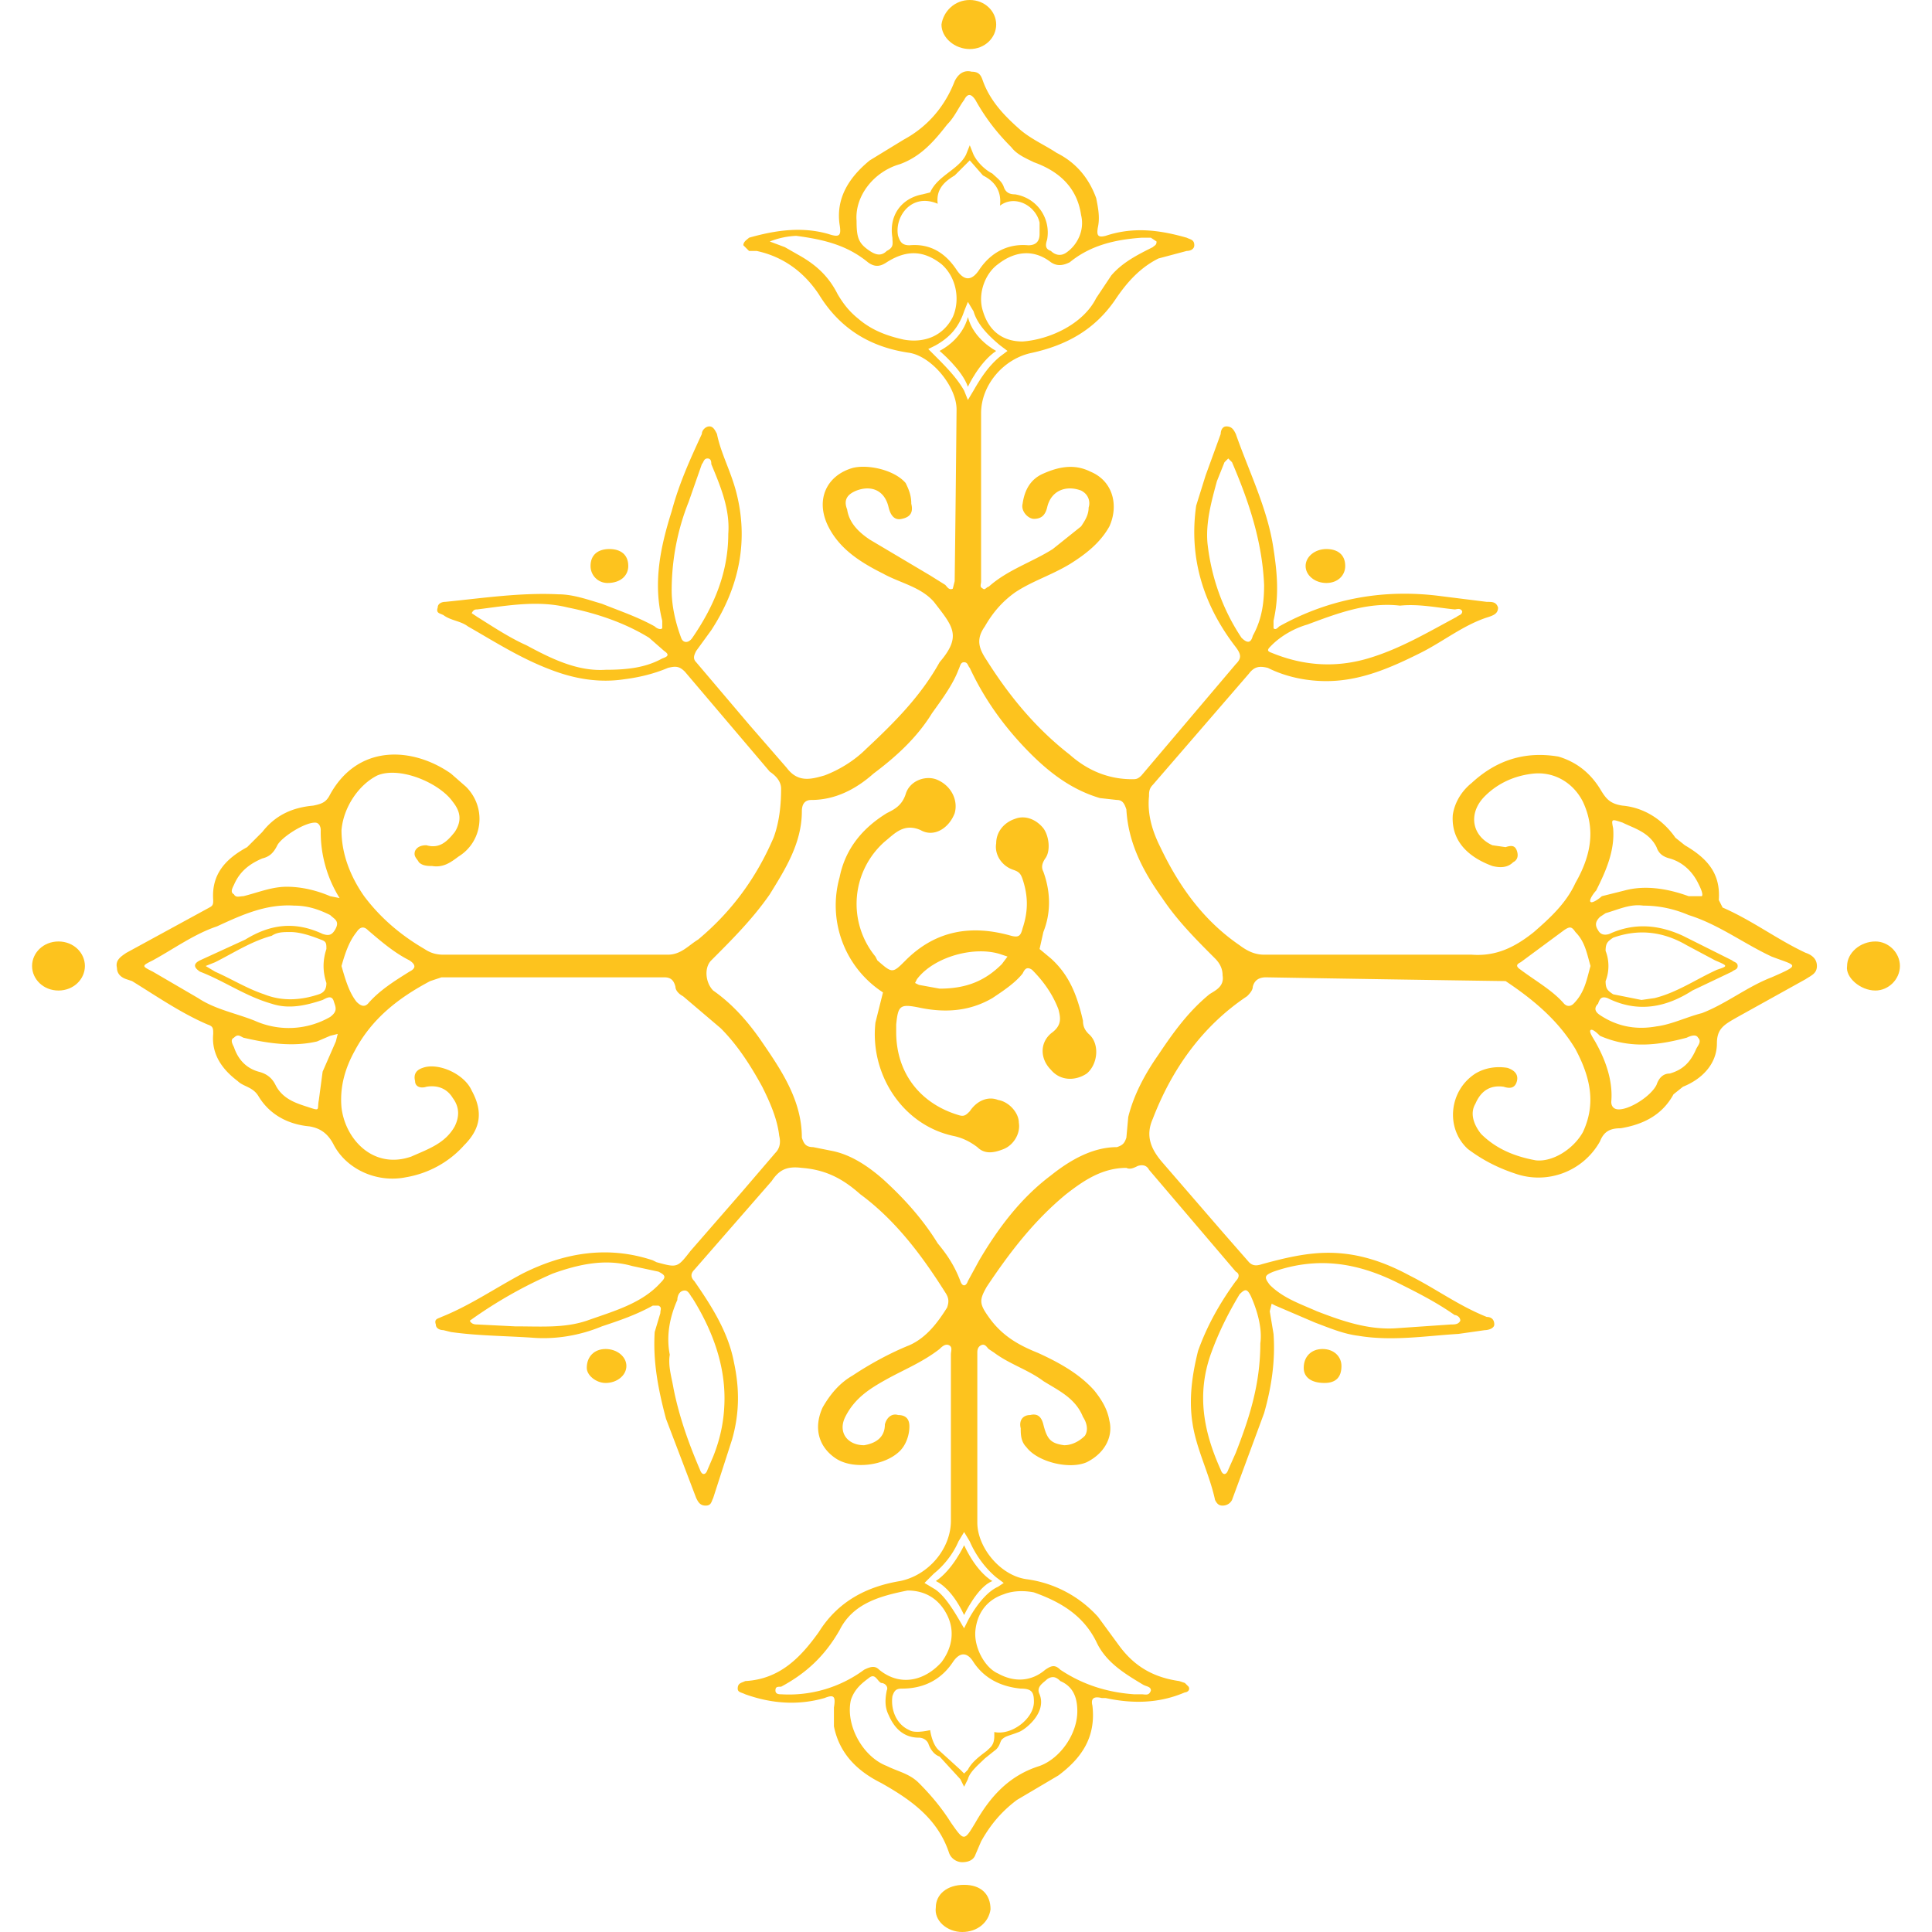 <svg xmlns="http://www.w3.org/2000/svg" width="1024" height="1024" viewBox="0 0 1024 1024"><g fill="#fdc31e"><g id="icon-dots"><path d="M514 26c-8 0-15-6-15-13 1-7 7-13 15-13s14 6 14 13-6 13-14 13"/><path d="M994 499c7 0 13 6 13 13s-6 13-13 13c-8 0-16-7-15-13 0-7 7-13 15-13"/><path d="M511 999c9 0 14 5 14 13-1 7-7 12-15 12s-15-6-14-13c0-7 6-12 15-12"/><path d="M31 499c8 0 14 6 14 13s-6 13-14 13-14-6-14-13 6-13 14-13"/><path d="M703 309c-6 0-11-4-11-9s5-9 11-9 10 3 10 9c0 5-4 9-10 9"/><path d="M321 733c-5 0-10-4-10-8 0-6 4-10 10-10s11 4 11 9-5 9-11 9"/><path d="M702 733c-7 0-11-3-11-8 0-6 4-10 10-10s10 4 10 9c0 6-3 9-9 9"/><path d="M322 309c-5 0-9-4-9-9 0-6 4-9 10-9s10 3 10 9c0 5-4 9-11 9"/><path d="M513 168s-2 11-15 18c0 0 12 10 15 19 0 0 6-13 15-19 0 0-12-6-15-18"/><path d="M511 819s-6 13-15 19c0 0 8 3 15 18 0 0 7-15 15-18 0 0-8-4-15-19"/></g><path id="icon-piercing" d="M531 511c-9 9-19 13-33 13l-11-2-2-1 1-2c9-12 31-18 45-13l3 1-3 4m46 37c-2-2-3-4-3-7-3-13-7-24-17-33l-6-5 2-9c4-10 4-21 0-32-1-2-1-4 1-7 3-4 2-12-1-16-4-5-10-7-15-5-6 2-10 7-10 13-1 6 3 12 9 14 3 1 4 2 5 5 3 9 3 17 0 26-1 4-2 5-6 4-21-6-40-3-56 13-7 7-7 7-15 0l-1-2a44 44 0 0 1 5-61c5-4 10-10 19-6 7 4 15-1 18-9 2-7-2-15-10-18-6-2-14 1-16 8-2 6-6 8-10 10-13 8-22 19-25 34a55 55 0 0 0 23 61l-1 4-3 12c-3 27 14 54 41 60 5 1 9 3 13 6 4 4 9 3 14 1s9-8 8-14c0-5-5-11-11-12-5-2-11 0-15 6-2 2-3 3-6 2-20-6-33-22-33-44v-4c1-10 2-11 12-9 14 3 27 2 39-5 6-4 12-8 16-13 1-2 2-4 5-2 6 6 11 13 14 21 1 4 2 8-3 12-7 5-7 14-1 20 5 6 13 6 19 2 6-5 7-16 1-21"/><path id="icon-cross" d="M851 504c0-4 1-5 4-7 14-5 27-3 39 4l15 8c7 3 7 3 1 5-11 5-21 12-33 15l-7 1-15-3c-3-2-4-3-4-7 2-5 2-11 0-16m88 14c-13 5-24 14-37 19-8 2-16 6-24 7-11 2-21 0-30-6-3-2-3-4-1-6 1-3 2-4 5-3 16 8 31 5 45-4l21-10c1-1 3-1 3-3s-2-2-3-3l-26-13c-13-6-26-7-39-1-3 1-5 0-6-2-2-3-1-5 1-7l3-2c7-2 13-5 20-4 9 0 17 2 24 5 16 5 29 15 44 22 13 5 16 4 0 11m-40 38c-3 7-7 11-14 13-4 0-6 3-7 6-3 6-14 13-20 13-3 0-4-2-4-4 1-11-3-22-8-31-1-2-4-6-3-7s4 2 5 3c16 7 31 5 46 1 2-1 5-2 6 0 2 2 0 4-1 6m-53-84c5-10 10-21 9-33-1-5-1-5 5-3 6 3 14 5 18 13 1 3 3 5 7 6 7 2 12 7 15 13 1 2 3 6 2 7h-7c-11-4-23-6-34-3l-12 3c-1 1-5 4-6 3s2-5 3-6m-12 60c-1 1-3 2-5 0-6-7-15-12-23-18-3-2-2-3 0-4l23-17c3-2 4-2 6 1 5 5 6 11 8 18-2 7-3 14-9 20m-193-5c-11 9-19 20-27 32-7 10-13 21-16 33l-1 11c-1 3-2 4-5 5-13 0-25 7-35 15-16 12-28 28-38 45l-6 11c-1 3-3 3-4 0-3-8-7-14-12-20-8-13-18-24-29-34-8-7-17-13-27-15l-10-2c-4 0-5-2-6-5 0-20-11-36-22-52-7-10-15-19-25-26-4-4-5-12-1-16 11-11 22-22 31-35 8-13 17-27 17-44 0-3 1-6 5-6 13 0 24-6 33-14 12-9 23-19 31-32 5-7 11-15 14-23 1-2 1-4 3-4s2 2 3 3c7 15 16 28 27 40 12 13 25 24 42 29l9 1c3 0 4 2 5 5 1 18 9 33 19 47 8 12 18 22 28 32 3 3 4 6 4 9 1 6-4 8-7 10M528 836l4 3-3 2c-9 4-16 18-16 18l-2 4c-2-3-9-17-16-21l-5-3 5-5c5-4 10-10 13-17l3-5 3 5c3 7 8 14 14 19m20 8c14 5 26 12 33 26 5 11 15 17 25 23 2 1 4 1 4 3-1 3-3 2-5 2h-4c-14-1-27-5-39-13-3-3-5-2-8 0-7 6-16 7-25 2-7-3-13-14-12-23s6-16 15-19c5-2 11-2 16-1m3 92c-16 5-26 16-34 30-6 10-6 10-13 0-5-8-11-15-17-21-5-5-11-6-17-9-13-5-22-22-19-35 2-6 6-9 10-12 3-2 4 2 6 3 2 0 4 2 3 4-1 5-1 9 1 13 3 7 8 12 16 12 2 0 4 1 5 3 1 3 3 6 6 7l11 12 2 4 2-4c1-4 6-8 9-11l5-4c3-2 3-5 4-6 2-2 4-2 9-4 3-1 15-10 11-20-2-4 2-6 4-8 3-2 5-1 7 1 7 3 9 9 9 16 0 12-9 25-20 29m-46-55c4-6 8-5 11 0 6 9 15 13 25 14 6 0 7 2 7 7 0 9-12 18-21 16v2c0 5-2 6-4 8-4 3-8 6-10 10l-2 2-2-2-11-10c-4-3-5-11-5-11s-8 2-11 0c-7-3-10-11-9-18 1-3 2-4 5-4 12 0 21-5 27-14m-91 17c-1 0-3 0-3-2s1-2 3-2c13-7 23-16 31-30 7-14 21-18 36-21 10 0 17 5 21 13s3 17-3 25c-9 10-22 13-33 4-2-2-4-2-8 0a67 67 0 0 1-44 13m81-710-3-3 4-2c7-4 12-9 15-18l2-5 3 5c2 7 8 13 14 18l4 3-4 3c-6 5-10 11-14 18l-3 5-2-5c-4-7-10-13-16-19m-16-8c-9-2-17-5-24-11-5-4-8-8-11-13-5-10-12-16-21-21l-7-4-8-3a43 43 0 0 1 14-3c15 2 27 5 38 14 4 3 7 2 10 0 11-7 20-6 29 1 8 7 10 19 6 28-5 10-15 14-26 12m-2-93c11-4 18-12 25-21 4-4 6-9 9-13 2-4 4-3 6 0 5 9 11 17 19 25 3 4 8 6 12 8 14 5 23 14 25 28 2 8-2 16-8 20-3 2-6 1-8-1-3-1-3-3-2-6 2-11-5-22-17-24-3 0-5-1-6-4s-4-5-6-7c-4-2-8-6-10-10l-2-5-2 5c-4 8-15 11-19 20l-4 1c-11 2-18 11-16 23 0 3 1 5-3 7-3 3-6 2-9 0-6-4-7-7-7-16-1-13 9-26 23-30m29 6 8-8 7 8c6 3 10 8 9 16 8-6 19 0 21 9v6c0 4-2 6-6 6-11-1-20 4-26 13-4 6-8 6-12 0-6-9-14-14-25-13-4 0-5-2-6-5-2-10 7-23 21-17-1-8 4-12 9-15m99 33h5l3 2c0 2-1 2-2 3-8 4-16 8-22 15l-8 12c-7 14-25 22-39 23-11 0-18-6-21-16-3-9 1-20 8-25 9-7 19-8 28-1 3 2 6 2 10 0 11-9 24-12 38-13m58 561c4 9 6 18 5 25 0 22-6 40-13 58l-4 9c-1 3-3 3-4 0-9-20-13-40-5-62 4-11 9-21 15-31 3-3 4-3 6 1m12-13c23-8 44-5 66 6 10 5 20 10 30 17 1 0 3 1 3 3-1 2-3 2-5 2l-29 2c-15 1-29-4-42-9-9-4-18-7-25-14-3-4-3-5 2-7m-308 14c10 16 17 34 17 53 0 11-2 21-6 31l-3 7c-1 3-3 3-4 0-6-14-11-28-14-43-1-6-3-12-2-18-2-10 0-20 4-29 0-2 1-5 4-5 2 0 3 3 4 4m-17-8c-10 11-25 15-39 20-12 4-24 3-38 3l-20-1c-1 0-3 0-4-2a237 237 0 0 1 44-25c14-5 28-8 42-4l14 3c4 2 4 3 1 6M217 515c-8 5-16 10-22 17-2 2-4 1-6-1-4-5-6-12-8-19 2-7 4-13 8-18 2-3 4-3 6-1 7 6 14 12 22 16 3 2 4 4 0 6m-37-39-5-1c-7-3-15-5-23-5s-15 3-23 5c-2 0-4 1-5-1-2-1-1-3 0-5 3-7 8-11 15-14 4-1 6-3 8-7s14-12 20-12c2 0 3 2 3 4a66 66 0 0 0 10 36m-2 76-7 16-2 15c-1 5 1 6-5 4s-14-4-18-12c-2-4-5-6-9-7-7-2-11-7-13-13-1-2-2-4 0-5 2-2 3-1 5 0 13 3 26 5 39 2l7-3 4-1-1 4m-5-31c0 3-1 5-4 6-9 3-19 4-29 0-9-3-17-8-26-12l-5-3 5-2c10-5 19-11 30-14 3-2 6-2 10-2 5 0 11 2 16 4 3 1 3 2 3 5-2 6-2 12 0 18m-68 8-24-14c-6-3-6-3 0-6 11-6 22-14 34-18 13-6 26-12 41-11 7 0 13 2 19 5 2 2 5 3 3 7s-4 4-7 3c-15-7-28-5-41 3l-24 11c-4 2-3 4 0 6 13 5 24 13 38 17 9 3 18 1 27-2 2-1 5-3 6 1 1 3 2 5-2 8a44 44 0 0 1-40 2c-10-4-21-6-30-12m256-191c-3-8-5-17-5-25 0-16 3-32 9-47l7-20c1-1 1-3 3-3s2 2 2 3c5 12 10 24 9 37 0 21-8 39-19 55-2 3-5 3-6 0m-10 11c-9 5-19 6-30 6-15 1-29-6-42-13-9-4-18-10-26-15l-3-2c1-2 2-2 3-2 16-2 32-5 48-1 15 3 30 8 43 16l8 7c3 2 2 3-1 4m289-61c-1-11 2-22 5-33l4-10 2-2 2 2c9 21 16 42 17 65 0 9-1 18-6 27-1 4-3 4-6 1-10-15-16-32-18-50m34 54c5-5 12-9 19-11 16-6 32-12 49-10 10-1 19 1 29 2 1 0 3-1 4 1 0 2-2 2-3 3-15 8-30 17-47 22s-34 4-51-3c-3-1-2-2 0-4m283 163c-15-7-28-17-44-24l-2-4c1-14-6-22-18-29l-5-4c-7-10-17-16-28-17-7-1-9-4-12-9-5-8-12-14-22-17-18-3-33 2-46 14-5 4-9 10-10 17-1 15 10 23 21 27 4 1 8 1 11-2 2-1 3-3 2-6s-3-3-6-2l-7-1c-11-5-13-17-4-26 7-7 16-11 26-12 11-1 21 5 26 15 7 15 4 29-4 43-5 11-14 19-22 26-10 8-20 13-33 12H670c-5 0-9-2-13-5-19-13-32-31-42-52-4-8-7-17-6-27 0-2 0-4 2-6l51-59c3-4 6-4 10-3 10 5 21 7 31 7 18 0 34-7 50-15 12-6 23-15 36-19 3-1 5-2 5-5-1-3-3-3-6-3l-24-3c-30-4-59 1-86 16-1 1-2 2-3 1v-4c3-13 2-25 0-38-3-21-13-41-20-61-1-2-2-4-5-4-2 0-3 2-3 4l-8 22-5 16c-4 28 4 53 21 75 3 4 3 6 0 9l-50 59c-2 2-3 2-5 2-13 0-24-5-33-13-18-14-32-31-44-50-4-6-6-11-1-18 4-7 9-13 16-18 9-6 19-9 29-15 8-5 16-11 21-20 5-11 2-24-10-29-8-4-16-3-25 1-7 3-10 9-11 16-1 4 3 8 6 8 4 0 6-2 7-6 2-9 10-12 18-9 4 2 5 6 4 9 0 4-2 7-4 10l-15 12c-11 7-24 11-34 20-1 0-2 2-3 1-2-1-1-2-1-4v-89c0-15 12-29 27-32 18-4 33-12 44-28 6-9 13-17 23-22l15-4c2 0 4-1 4-3 0-3-2-3-4-4-14-4-28-6-43-1-4 1-5 0-4-5s0-10-1-15c-4-11-11-19-21-24-6-4-13-7-19-12-8-7-16-15-20-26-1-3-2-5-6-5-4-1-7 1-9 5-5 13-14 24-27 31l-18 11c-11 9-18 20-16 34 1 6 0 7-6 5-14-4-28-2-42 2-1 1-3 2-3 4l3 3h4c14 3 25 11 33 23 11 18 27 28 48 31 12 2 25 18 25 30a26078 26078 0 0 1-1 91l-1 4c-2 1-3-1-4-2l-8-5-32-19c-6-4-11-9-12-16-2-5 0-8 5-10 8-3 15 0 17 9 1 4 3 7 7 6 5-1 6-4 5-8 0-4-1-7-3-11-6-7-20-10-28-8-14 4-20 17-13 31 6 12 17 19 29 25 9 5 20 7 27 15 10 13 15 18 3 32-10 18-24 32-39 46-6 6-14 11-22 14-7 2-14 4-20-4l-20-23-28-33c-2-2-1-4 0-6l8-11c15-23 20-48 13-74-3-11-8-20-10-30-1-2-2-4-4-4s-4 2-4 4c-6 13-12 26-16 41-6 19-10 38-5 58v4c-1 1-3 0-4-1-9-5-18-8-28-12-7-2-15-5-23-5-20-1-40 2-60 4-2 0-4 1-4 3-1 3 1 3 3 4 4 3 9 3 13 6 14 8 28 17 44 23 13 5 26 7 39 5 8-1 16-3 23-6 4-1 6-1 9 2l45 53c3 2 6 5 6 9 0 9-1 18-4 26-9 21-22 39-40 54-5 3-9 8-16 8H235c-4 0-7-1-10-3-12-7-23-16-32-28-7-10-12-22-12-35 1-12 9-24 19-29 12-5 33 4 40 14 4 5 5 10 1 16-4 5-8 9-15 7-3 0-5 1-6 3-1 3 1 4 2 6 2 2 5 2 7 2 6 1 10-2 14-5 13-8 15-26 4-37l-8-7c-20-14-49-16-64 11-2 4-4 5-9 6-11 1-20 5-27 14l-8 8c-11 6-19 14-18 28 0 2 0 3-2 4l-44 24c-3 2-6 4-5 8 0 3 2 5 5 6l3 1c13 8 26 17 40 23 3 1 3 2 3 5-1 11 5 19 13 25 3 3 8 3 11 8 6 10 16 15 27 16 6 1 10 4 13 10 7 13 23 20 38 17 12-2 23-8 31-17 9-9 10-18 4-29-4-9-18-15-26-12-3 1-5 3-4 7 0 3 3 4 6 3 6-1 11 1 14 6 3 4 4 9 1 15-5 9-14 12-23 16-20 7-35-9-37-26-1-11 2-21 7-30 9-17 23-28 40-37l6-2h118c3 0 5 1 6 5 0 2 2 4 4 5l20 17c9 9 16 20 22 31 4 8 8 17 9 26 1 4 0 7-2 9l-18 21-27 31c-7 9-7 9-18 6l-2-1c-24-8-47-4-69 7-15 8-28 17-43 23-2 1-4 1-3 4 0 2 2 3 4 3l4 1c14 2 28 2 43 3 12 1 25-1 37-6 9-3 18-6 27-11h3c2 1 1 2 1 4l-3 10c-1 16 2 31 6 46l16 42c1 2 2 4 5 4s3-2 4-4l10-31c4-14 4-27 1-41-3-16-12-30-21-43-2-2-2-4 0-6l41-47c4-6 8-8 16-7 13 1 22 6 31 14 19 14 33 33 45 52 2 3 2 5 1 8-5 8-11 16-20 20-10 4-21 10-30 16-7 4-12 10-16 17-5 11-2 21 7 27s26 4 34-4c3-3 5-8 5-13 0-4-2-6-6-6-3-1-6 1-7 5 0 7-5 10-11 11-9 0-14-7-10-15 5-10 13-15 22-20s19-9 28-16c1-1 3-3 5-2s1 3 1 5v88c0 15-12 29-27 32-18 3-33 11-43 27-10 14-21 25-39 26-2 1-4 1-4 4 0 2 2 2 4 3 14 5 28 6 42 2 5-2 6-1 5 5v10c3 15 13 24 25 30 16 9 30 19 36 37 1 3 4 5 7 5s6-1 7-4l3-7c5-9 11-16 19-22l22-13c12-9 20-20 18-37-1-4 1-5 5-4h2c14 3 28 3 42-3 1 0 3-1 2-3l-2-2-3-1c-14-2-24-8-32-19l-11-15a62 62 0 0 0-38-20c-14-2-26-17-26-30v-90c0-1 0-3 2-4s3 1 4 2l3 2c8 6 18 9 26 15 8 5 17 9 21 19 2 3 3 7 1 10-3 3-7 5-11 5-7-1-9-3-11-11-1-4-3-6-7-5-4 0-6 3-5 7 0 3 0 7 3 10 6 8 23 12 32 8 10-5 14-14 12-22-1-6-4-11-8-16-8-9-19-15-30-20-10-4-19-9-26-19-5-7-5-9-1-16 12-18 25-35 42-49 9-7 19-14 32-14 2 1 4 0 6-1 3-1 5 0 6 2l46 54c2 1 2 3 0 5-8 11-15 23-20 37-3 12-5 25-3 38 2 14 9 27 12 41 1 2 2 3 4 3s4-1 5-3l17-46c4-14 6-28 5-42l-2-12 1-4 2 1 21 9c8 3 15 6 23 7 18 3 36 0 53-1l14-2c2 0 5-1 5-3 0-3-2-4-4-4-15-6-27-15-41-22-13-7-27-12-43-12-12 0-24 3-35 6-3 1-5 1-7-1l-14-16-32-37c-6-7-9-14-5-23 10-26 26-49 50-65 1-1 3-3 3-5 1-4 4-5 7-5a44527 44527 0 0 0 127 2c15 10 28 21 37 36 8 15 11 29 4 44-5 9-16 16-25 15-11-2-21-6-29-14-4-5-6-11-3-16 3-7 8-10 15-9 3 1 6 1 7-3s-2-6-5-7c-6-1-12 0-17 3-14 9-16 29-4 40 8 6 16 10 25 13 17 6 36-1 45-17 2-5 5-7 11-7 12-2 22-7 28-18l5-4c10-4 18-12 18-23 0-8 4-10 11-14l36-20c3-2 6-3 6-7s-3-6-6-7"/></g></svg>